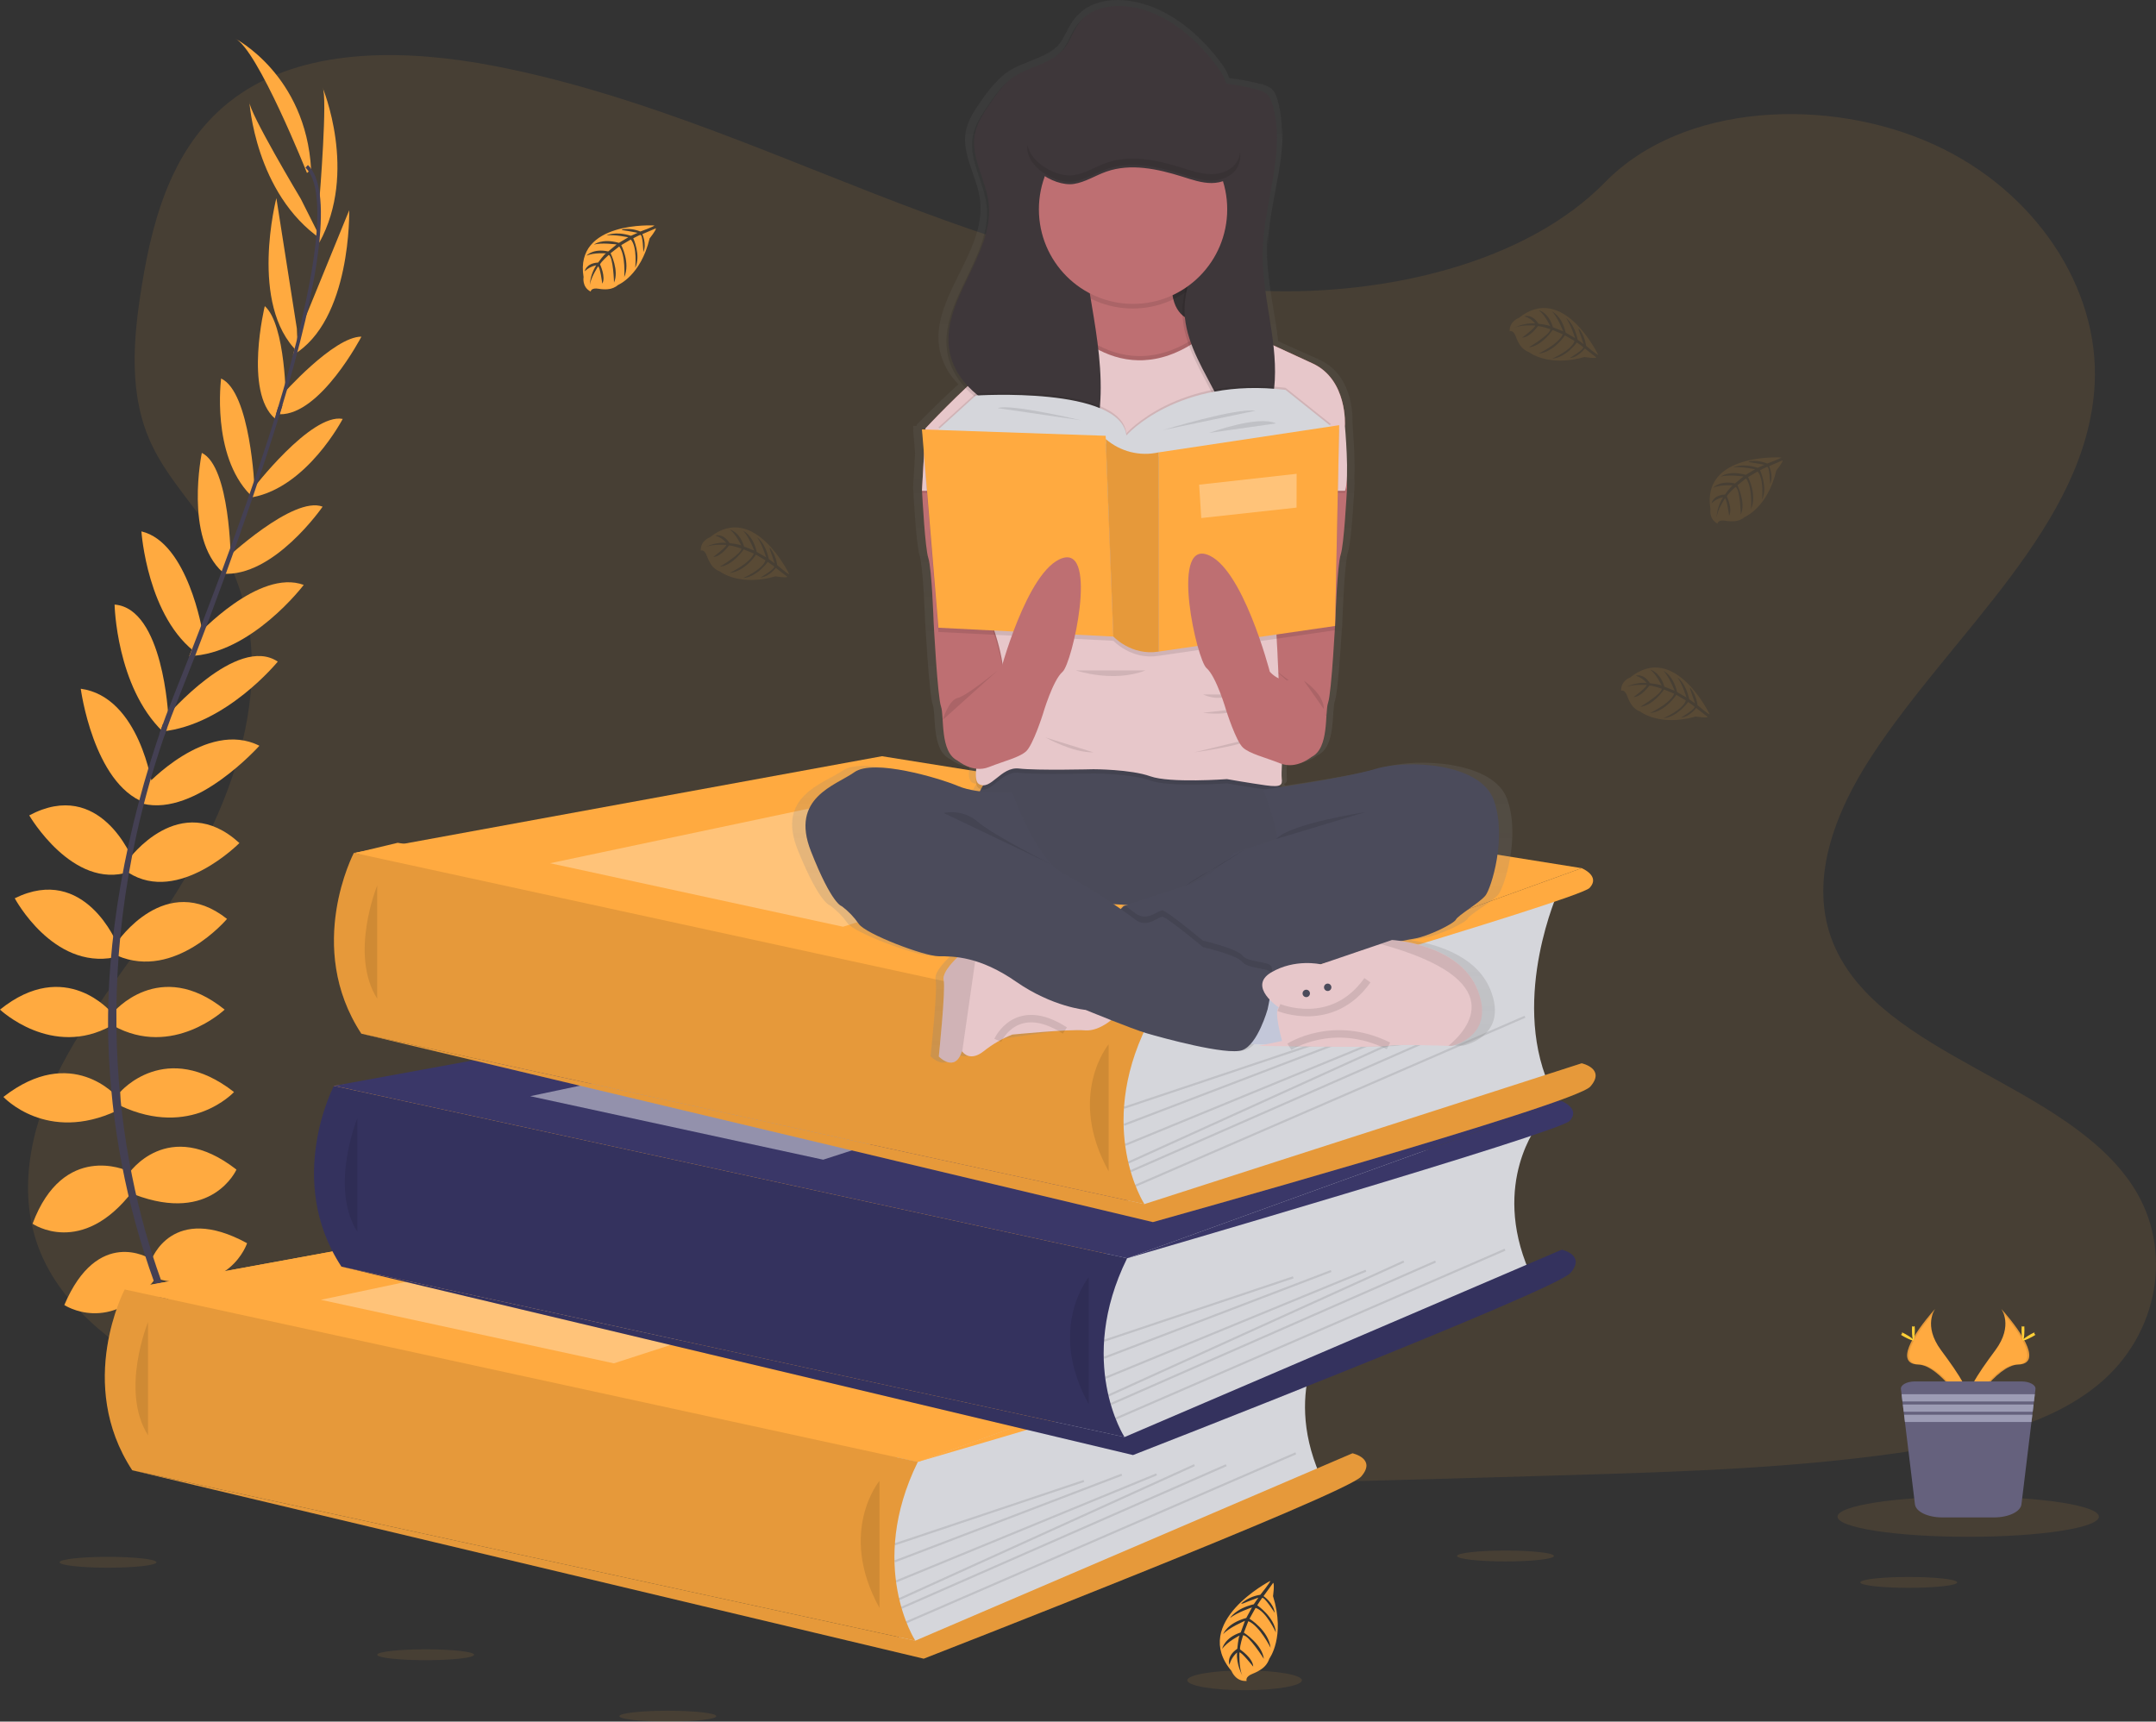 <svg width="288" height="230" viewBox="0 0 288 230" fill="none" xmlns="http://www.w3.org/2000/svg">
<rect x="0" y="0" width="288" height="230" fill="#333333" stroke="none"/>
<g clip-path="url(#clip0)">
<path opacity="0.1" d="M168.902 38.869C150.679 38.233 133.32 32.324 116.747 25.858C100.174 19.392 83.758 12.228 65.972 8.802C54.531 6.599 41.447 6.288 32.231 12.448C23.359 18.388 20.492 28.613 18.952 38.111C17.792 45.256 17.111 52.774 20.29 59.463C22.494 64.108 26.411 68.011 29.117 72.474C38.541 87.952 31.882 107.038 21.669 122.151C16.883 129.242 11.322 136.01 7.628 143.551C3.933 151.092 2.221 159.744 5.454 167.443C8.661 175.08 16.3 180.805 24.573 184.835C41.379 193.024 61.176 195.366 80.495 196.692C123.245 199.631 166.221 198.358 209.085 197.085C224.948 196.613 240.879 196.135 256.484 193.671C265.151 192.302 274.096 190.133 280.389 184.889C288.374 178.234 290.354 166.962 285.004 158.618C276.025 144.62 251.216 141.144 244.931 126.119C241.479 117.851 245.027 108.642 250.044 100.971C260.812 84.521 278.857 70.087 279.809 51.283C280.462 38.366 271.784 25.434 258.37 19.322C244.312 12.892 224.81 13.707 214.443 24.311C203.76 35.237 184.991 39.429 168.902 38.869Z" fill="#FFAA40"/>
<path d="M122.609 195.306L26.234 194.834L16.657 172.271L50.519 169.802L44.617 145.064L111.591 136.344L47.458 113.948L53.123 112.596L156.248 129.496L150.569 168.102L142.451 189.318L122.609 195.306Z" fill="#FFAA40"/>
<path d="M27.712 185.384C27.712 185.384 33.625 184.433 37.173 188.631C37.173 188.631 34.571 190.69 28.974 187.839L27.712 185.384Z" fill="#FFAA40"/>
<path d="M27.092 185.291C27.092 185.291 23.319 189.955 25.178 195.148C25.178 195.148 28.253 193.912 28.588 187.616L27.092 185.291Z" fill="#FFAA40"/>
<path d="M23.702 177.622C23.702 177.622 26.068 173.264 35.528 179.365C35.528 179.365 34.267 182.295 30.088 182.057C25.91 181.82 24.806 179.919 23.702 177.622Z" fill="#FFAA40"/>
<path d="M23.091 177.308C23.091 177.308 18.184 176.743 17.708 188.028C17.708 188.028 20.819 188.676 23.029 185.106C25.24 181.537 24.333 179.534 23.091 177.308Z" fill="#FFAA40"/>
<path d="M20.233 168.305C20.233 168.305 22.993 160.623 33.005 166.088C33.005 166.088 30.719 173.137 21.258 170.919L20.233 168.305Z" fill="#FFAA40"/>
<path d="M17.159 156.822C17.159 156.822 22.362 149.06 31.586 156.256C31.586 156.256 28.354 163.542 17.947 159.582L17.159 156.822Z" fill="#FFAA40"/>
<path d="M16.055 145.893C16.055 145.893 22.126 138.762 31.26 145.893C31.26 145.893 25.505 152.149 16.055 147.714V145.893Z" fill="#FFAA40"/>
<path d="M15.109 135.277C15.109 135.277 21.259 127.833 30.01 134.881C30.01 134.881 23.072 141.455 15.109 137.02V135.277Z" fill="#FFAA40"/>
<path d="M15.661 125.853C15.661 125.853 22.137 116.27 30.325 122.764C30.325 122.764 23.387 131.001 15.661 127.674V125.853Z" fill="#FFAA40"/>
<path d="M17.159 114.844C17.159 114.844 24.018 105.341 31.981 112.627C31.981 112.627 23.86 120.863 17.159 116.587V114.844Z" fill="#FFAA40"/>
<path d="M19.445 105.004C19.445 105.004 27.566 96.072 34.65 99.63C34.65 99.63 26.189 109.117 19.09 107.374L19.445 105.004Z" fill="#FFAA40"/>
<path d="M22.283 95.676C22.283 95.676 31.654 84.735 37.105 88.39C37.105 88.39 30.201 96.875 21.619 97.724L22.283 95.676Z" fill="#FFAA40"/>
<path d="M26.38 84.857C26.38 84.857 34.582 75.925 40.574 78.142C40.574 78.142 33.557 87.408 25.279 87.646L26.38 84.857Z" fill="#FFAA40"/>
<path d="M30.088 74.737C30.088 74.737 39.155 66.184 43.097 67.688C43.097 67.688 36.553 77.192 29.694 76.638L30.088 74.737Z" fill="#FFAA40"/>
<path d="M33.715 65.391C33.715 65.391 41.52 55.172 45.78 55.964C45.78 55.964 41.047 65.075 33.715 66.43V65.391Z" fill="#FFAA40"/>
<path d="M37.651 52.791C37.651 52.791 44.55 44.959 48.278 44.976C48.278 44.976 42.832 55.441 37.367 55.345L37.651 52.791Z" fill="#FFAA40"/>
<path d="M39.983 44.401L46.648 28.087C46.648 28.087 46.98 42.835 39.135 47.428L39.983 44.401Z" fill="#FFAA40"/>
<path d="M42.689 26.409C42.689 26.409 43.792 12.784 43.083 11.676C43.083 11.676 47.847 23.004 42.644 32.428L42.689 26.409Z" fill="#FFAA40"/>
<path d="M19.974 168.124C19.974 168.124 13.065 163.822 8.591 174.347C8.591 174.347 14.74 178.448 20.788 170.809L19.974 168.124Z" fill="#FFAA40"/>
<path d="M16.936 156.383C16.936 156.383 8.461 152.5 4.35 163.488C4.35 163.488 10.897 168.014 17.708 159.161L16.936 156.383Z" fill="#FFAA40"/>
<path d="M15.661 146.546C15.661 146.546 9.59 139.416 0.456 146.546C0.456 146.546 6.211 152.803 15.661 148.368V146.546Z" fill="#FFAA40"/>
<path d="M14.901 135.277C14.901 135.277 8.751 127.833 0 134.881C0 134.881 6.938 141.455 14.901 137.02V135.277Z" fill="#FFAA40"/>
<path d="M15.661 126.125C15.661 126.125 11.347 115.391 1.971 120.007C1.971 120.007 7.039 129.524 15.278 127.906L15.661 126.125Z" fill="#FFAA40"/>
<path d="M17.702 114.791C17.702 114.791 13.414 103.87 3.905 108.933C3.905 108.933 9.728 118.943 17.28 116.476L17.702 114.791Z" fill="#FFAA40"/>
<path d="M20.36 105.058C20.36 105.058 18.671 93.085 10.787 92.013C10.787 92.013 12.46 104.639 19.299 107.216L20.36 105.058Z" fill="#FFAA40"/>
<path d="M22.483 95.699C22.483 95.699 21.825 81.273 15.306 80.77C15.306 80.77 15.526 91.719 21.748 97.741L22.483 95.699Z" fill="#FFAA40"/>
<path d="M27.056 84.452C27.056 84.452 25.113 72.457 18.89 70.992C18.89 70.992 19.662 82.608 26.439 87.397L27.056 84.452Z" fill="#FFAA40"/>
<path d="M30.826 74.836C30.826 74.836 30.761 62.34 26.96 60.504C26.96 60.504 24.604 71.818 29.725 76.431L30.826 74.836Z" fill="#FFAA40"/>
<path d="M34.005 65.25C34.005 65.25 33.473 52.383 29.537 50.57C29.537 50.57 28.191 60.753 33.417 66.093L34.005 65.25Z" fill="#FFAA40"/>
<path d="M38.2 53.817C38.2 53.817 38.178 43.352 35.368 40.897C35.368 40.897 32.575 52.361 36.733 55.922L38.2 53.817Z" fill="#FFAA40"/>
<path d="M39.653 43.886L36.919 26.469C36.919 26.469 33.205 40.741 39.783 47.032L39.653 43.886Z" fill="#FFAA40"/>
<path d="M40.185 26.573C40.185 26.573 33.169 14.864 33.312 13.562C33.312 13.562 34.059 25.835 42.886 31.948L40.185 26.573Z" fill="#FFAA40"/>
<path d="M41.008 23.114C41.008 23.114 34.385 6.483 31.389 5.137C31.389 5.137 40.85 9.968 41.56 22.639L41.008 23.114Z" fill="#FFAA40"/>
<path d="M37.333 55.444L36.88 55.305C42.469 36.996 43.863 25.323 40.808 22.396L41.132 22.051C44.372 25.14 43.057 36.685 37.333 55.444Z" fill="#444053"/>
<path d="M21.943 98.312L21.273 98.072C21.867 96.394 22.506 94.692 23.176 93.014C29.01 78.408 33.977 64.82 37.161 54.389L37.744 54.106C34.554 64.557 29.675 78.666 23.835 93.292C23.168 94.938 22.531 96.632 21.943 98.312Z" fill="#444053"/>
<path d="M36.044 199.085C35.953 198.986 26.895 188.738 20.58 171.244C16.879 161.002 14.82 150.235 14.478 139.345C14.045 125.731 16.888 110.531 21.76 96.723L22.289 97.345C11.353 128.336 15.697 154.893 21.461 170.885C27.709 188.221 36.666 198.355 36.753 198.457L36.044 199.085Z" fill="#444053"/>
<path d="M177.594 177.328C177.594 177.328 171.211 185.155 176.279 196.986L125.315 219.19L120.424 220.219L118.171 210.319L119.678 197.826V190.998L177.594 177.328Z" fill="#D5D6DB"/>
<path d="M16.657 172.271L87.196 159.353L180.663 174.31L122.609 195.306L16.657 172.271Z" fill="#FFAA40"/>
<path d="M16.657 172.271L87.196 159.353L180.663 174.31L122.609 195.306L16.657 172.271Z" fill="#FFAA40"/>
<path d="M16.658 172.268C16.658 172.268 10.06 184.824 17.663 196.42L122.266 219.19C122.266 219.19 115.773 209.188 122.601 195.306L16.658 172.268Z" fill="#FFAA40"/>
<path opacity="0.1" d="M16.658 172.268C16.658 172.268 10.06 184.824 17.663 196.42L122.266 219.19C122.266 219.19 115.773 209.188 122.601 195.306L16.658 172.268Z" fill="black"/>
<path opacity="0.1" d="M19.775 176.621C19.775 176.621 16.004 185.808 19.775 191.753V176.621Z" fill="black"/>
<path d="M122.266 219.19L180.663 194.158C180.663 194.158 183.929 194.865 181.818 197.269C179.706 199.673 123.392 221.594 123.392 221.594L17.663 196.42L122.266 219.19Z" fill="#FFAA40"/>
<path opacity="0.1" d="M122.266 219.19L180.663 194.158C180.663 194.158 183.929 194.865 181.818 197.269C179.706 199.673 123.392 221.594 123.392 221.594L17.663 196.42L122.266 219.19Z" fill="black"/>
<path opacity="0.1" d="M117.479 197.834C117.479 197.834 111.848 204.623 117.479 214.805V197.834Z" fill="black"/>
<path opacity="0.1" d="M144.743 197.72L119.483 206.185L119.573 206.453L144.832 197.988L144.743 197.72Z" fill="black"/>
<path opacity="0.1" d="M149.802 196.877L119.475 208.462L119.575 208.726L149.902 197.142L149.802 196.877Z" fill="black"/>
<path opacity="0.1" d="M154.448 196.837L119.645 211.147L119.751 211.409L154.555 197.098L154.448 196.837Z" fill="black"/>
<path opacity="0.1" d="M159.501 195.612L120.051 213.513L120.167 213.771L159.617 195.869L159.501 195.612Z" fill="black"/>
<path opacity="0.1" d="M163.746 195.617L120.363 214.666L120.476 214.925L163.858 195.877L163.746 195.617Z" fill="black"/>
<path opacity="0.1" d="M173.031 194.033L121.017 216.6L121.129 216.86L173.142 194.293L173.031 194.033Z" fill="black"/>
<path opacity="0.3" d="M42.863 173.651L92.419 163.186L122.609 168.984L82.001 182.137L42.863 173.651Z" fill="white"/>
<path d="M180.663 174.31C180.663 174.31 183.225 175.348 181.722 176.952C180.218 178.556 122.601 195.306 122.601 195.306L180.663 174.31Z" fill="#FFAA40"/>
<path d="M205.551 150.124C205.551 150.124 199.171 157.948 204.239 169.782L153.275 191.985L148.384 193.021L146.131 183.121L147.66 170.63V163.794L205.551 150.124Z" fill="#D5D6DB"/>
<path d="M44.617 145.064L115.153 132.149L208.623 147.106L150.569 168.102L44.617 145.064Z" fill="#3A3768"/>
<path d="M44.606 145.064C44.606 145.064 38.006 157.62 45.608 169.216L150.211 191.986C150.211 191.986 143.721 181.976 150.558 168.099L44.606 145.064Z" fill="#3A3768"/>
<path opacity="0.1" d="M44.606 145.064C44.606 145.064 38.006 157.62 45.608 169.216L150.211 191.986C150.211 191.986 143.721 181.976 150.558 168.099L117.479 160.906L44.606 145.064Z" fill="black"/>
<path opacity="0.1" d="M47.731 149.417C47.731 149.417 43.964 158.601 47.731 164.549V149.417Z" fill="black"/>
<path d="M150.223 191.986L208.623 166.954C208.623 166.954 211.886 167.661 209.775 170.065C207.663 172.469 151.349 194.39 151.349 194.39L45.62 169.216L150.223 191.986Z" fill="#3A3768"/>
<path opacity="0.1" d="M150.223 191.986L208.623 166.954C208.623 166.954 211.886 167.661 209.775 170.065C207.663 172.469 151.349 194.39 151.349 194.39L45.62 169.216L150.223 191.986Z" fill="black"/>
<path opacity="0.1" d="M145.436 170.63C145.436 170.63 139.805 177.419 145.436 187.601V170.63Z" fill="black"/>
<path opacity="0.1" d="M172.702 170.518L147.442 178.984L147.531 179.252L172.791 170.787L172.702 170.518Z" fill="black"/>
<path opacity="0.1" d="M177.765 169.675L147.438 181.259L147.538 181.524L177.865 169.939L177.765 169.675Z" fill="black"/>
<path opacity="0.1" d="M182.407 169.631L147.603 183.941L147.71 184.203L182.513 169.892L182.407 169.631Z" fill="black"/>
<path opacity="0.1" d="M187.463 168.406L148.012 186.307L148.128 186.565L187.578 168.663L187.463 168.406Z" fill="black"/>
<path opacity="0.1" d="M191.703 168.408L148.321 187.456L148.434 187.715L191.816 168.667L191.703 168.408Z" fill="black"/>
<path opacity="0.1" d="M200.99 166.824L148.977 189.391L149.089 189.65L201.102 167.083L200.99 166.824Z" fill="black"/>
<path opacity="0.45" d="M70.823 146.447L120.379 135.981L150.569 141.78L109.961 154.932L70.823 146.447Z" fill="white"/>
<path d="M208.623 147.106C208.623 147.106 211.182 148.144 209.681 149.745C208.181 151.346 150.569 168.099 150.569 168.099L208.623 147.106Z" fill="#3A3768"/>
<path d="M208.198 119.002C208.198 119.002 201.814 133.051 206.883 144.883L155.919 160.864L151.039 161.902L148.787 152.002L150.293 139.509V132.672L208.198 119.002Z" fill="#D5D6DB"/>
<path d="M47.273 113.945L117.811 101.027L211.281 115.984L153.224 136.98L47.273 113.945Z" fill="#FFAA40"/>
<path d="M47.273 113.942C47.273 113.942 40.664 126.498 48.267 138.095L152.869 160.864C152.869 160.864 146.377 150.854 153.213 136.98L47.273 113.942Z" fill="#FFAA40"/>
<path opacity="0.1" d="M47.273 113.942C47.273 113.942 40.664 126.498 48.267 138.095L152.869 160.864C152.869 160.864 146.377 150.854 153.213 136.98L47.273 113.942Z" fill="black"/>
<path opacity="0.1" d="M50.39 118.295C50.39 118.295 46.619 127.482 50.39 133.428V118.295Z" fill="black"/>
<path d="M152.881 160.863L211.278 142.054C211.278 142.054 214.544 142.761 212.433 145.165C210.321 147.57 154.007 163.268 154.007 163.268L48.278 138.094L152.881 160.863Z" fill="#FFAA40"/>
<path opacity="0.1" d="M152.881 160.863L211.278 142.054C211.278 142.054 214.544 142.761 212.433 145.165C210.321 147.57 154.007 163.268 154.007 163.268L48.278 138.094L152.881 160.863Z" fill="black"/>
<path opacity="0.1" d="M148.094 139.509C148.094 139.509 142.463 146.297 148.094 156.48V139.509Z" fill="black"/>
<path opacity="0.1" d="M175.36 139.396L150.101 147.862L150.19 148.13L175.449 139.665L175.36 139.396Z" fill="black"/>
<path opacity="0.1" d="M180.421 138.554L150.095 150.139L150.195 150.403L180.521 138.819L180.421 138.554Z" fill="black"/>
<path opacity="0.1" d="M185.061 138.511L150.257 152.821L150.364 153.083L185.168 138.773L185.061 138.511Z" fill="black"/>
<path opacity="0.1" d="M190.121 137.283L150.671 155.185L150.787 155.443L190.237 137.541L190.121 137.283Z" fill="black"/>
<path opacity="0.1" d="M194.363 137.288L150.981 156.337L151.093 156.596L194.476 137.548L194.363 137.288Z" fill="black"/>
<path opacity="0.1" d="M203.649 135.706L151.636 158.273L151.748 158.533L203.761 135.966L203.649 135.706Z" fill="black"/>
<path opacity="0.3" d="M73.478 115.325L123.034 104.86L153.224 110.658L112.616 123.811L73.478 115.325Z" fill="white"/>
<path d="M211.278 115.984C211.278 115.984 213.841 117.022 212.337 118.626C210.833 120.23 153.224 136.98 153.224 136.98L211.278 115.984Z" fill="#FFAA40"/>
<path d="M87.405 30.123C87.405 30.123 76.705 29.476 77.955 37.016C77.955 37.016 77.704 38.349 78.907 38.954C78.907 38.954 78.927 38.388 80.005 38.583C80.39 38.65 80.781 38.669 81.171 38.64C81.696 38.604 82.195 38.397 82.593 38.051C82.593 38.051 85.603 36.801 86.774 31.857C86.774 31.857 87.641 30.779 87.619 30.502L85.805 31.277C85.805 31.277 86.422 32.587 85.938 33.676C85.938 33.676 85.879 31.325 85.529 31.379C85.459 31.379 84.592 31.834 84.592 31.834C84.592 31.834 85.653 34.117 84.851 35.775C84.851 35.775 85.155 32.963 84.259 31.999L82.987 32.745C82.987 32.745 84.228 35.101 83.387 37.025C83.387 37.025 83.603 34.075 82.719 32.926L81.565 33.831C81.565 33.831 82.733 36.154 82.021 37.749C82.021 37.749 81.928 34.315 81.317 34.055C81.317 34.055 80.306 34.949 80.154 35.316C80.154 35.316 80.954 37.014 80.456 37.893C80.456 37.893 80.154 35.605 79.892 35.594C79.892 35.594 78.887 37.11 78.783 38.139C78.832 37.179 79.13 36.249 79.647 35.441C79.068 35.551 78.534 35.829 78.11 36.241C78.11 36.241 78.265 35.169 79.898 35.076C79.898 35.076 80.729 33.925 80.951 33.857C80.951 33.857 79.326 33.718 78.344 34.157C78.344 34.157 79.211 33.147 81.247 33.591L82.373 32.658C82.373 32.658 80.239 32.375 79.332 32.689C79.332 32.689 80.377 31.795 82.68 32.446L83.922 31.702C83.922 31.702 82.1 31.308 81.016 31.45C81.016 31.45 82.159 30.83 84.285 31.501L85.169 31.102C85.169 31.102 83.837 30.839 83.446 30.797C83.054 30.754 83.035 30.647 83.035 30.647C83.88 30.507 84.747 30.605 85.541 30.929C85.541 30.929 87.441 30.242 87.405 30.123Z" fill="#FFAA40"/>
<path opacity="0.1" d="M237.931 61.117C237.931 61.117 227.232 60.47 228.482 68.01C228.482 68.01 228.231 69.343 229.433 69.948C229.433 69.948 229.453 69.382 230.532 69.577C230.917 69.642 231.308 69.661 231.697 69.634C232.217 69.596 232.711 69.389 233.105 69.046C233.105 69.046 236.118 67.796 237.286 62.851C237.286 62.851 238.154 61.774 238.131 61.496L236.323 62.272C236.323 62.272 236.94 63.581 236.456 64.67C236.456 64.67 236.397 62.319 236.05 62.373C235.98 62.373 235.11 62.829 235.11 62.829C235.11 62.829 236.171 65.111 235.372 66.769C235.372 66.769 235.676 63.957 234.778 62.993L233.505 63.739C233.505 63.739 234.747 66.096 233.905 68.019C233.905 68.019 234.122 65.069 233.237 63.92L232.086 64.826C232.086 64.826 233.252 67.148 232.539 68.743C232.539 68.743 232.446 65.309 231.835 65.049C231.835 65.049 230.827 65.943 230.672 66.311C230.672 66.311 231.472 68.008 230.976 68.887C230.976 68.887 230.672 66.599 230.413 66.588C230.413 66.588 229.408 68.104 229.304 69.133C229.353 68.173 229.652 67.243 230.171 66.435C229.591 66.545 229.056 66.824 228.631 67.235C228.631 67.235 228.789 66.163 230.419 66.07C230.419 66.07 231.25 64.919 231.472 64.848C231.472 64.848 229.85 64.712 228.865 65.151C228.865 65.151 229.732 64.141 231.768 64.585L232.894 63.652C232.894 63.652 230.757 63.369 229.853 63.683C229.853 63.683 230.895 62.789 233.201 63.44L234.44 62.696C234.44 62.696 232.618 62.303 231.534 62.444C231.534 62.444 232.677 61.825 234.803 62.495L235.69 62.096C235.69 62.096 234.355 61.833 233.964 61.791C233.572 61.748 233.553 61.641 233.553 61.641C234.398 61.499 235.266 61.597 236.059 61.924C236.059 61.924 237.965 61.236 237.931 61.117Z" fill="#FFAA40"/>
<path opacity="0.1" d="M105.425 76.708C105.425 76.708 100.762 66.998 94.827 71.784C94.827 71.784 93.546 72.214 93.608 73.563C93.608 73.563 94.1 73.305 94.452 74.346C94.584 74.714 94.758 75.066 94.97 75.393C95.258 75.837 95.683 76.174 96.178 76.355C96.178 76.355 98.732 78.385 103.601 76.999C103.601 76.999 104.96 77.234 105.183 77.07L103.629 75.862C103.629 75.862 102.784 77.042 101.607 77.147C101.607 77.147 103.623 75.95 103.406 75.673C103.361 75.616 102.562 75.07 102.562 75.07C102.562 75.07 101.095 77.115 99.264 77.22C99.264 77.22 101.855 76.117 102.255 74.858L100.988 74.106C100.988 74.106 99.543 76.346 97.462 76.544C97.462 76.544 100.132 75.297 100.698 73.962L99.352 73.396C99.352 73.396 97.902 75.551 96.167 75.707C96.167 75.707 99.107 73.95 99.034 73.286C99.034 73.286 97.764 72.839 97.369 72.881C97.369 72.881 96.294 74.406 95.28 74.406C95.28 74.406 97.119 73.023 97.006 72.799C97.006 72.799 95.198 72.658 94.247 73.082C95.104 72.654 96.059 72.459 97.015 72.516C96.635 72.062 96.132 71.729 95.567 71.558C95.567 71.558 96.575 71.173 97.451 72.556C97.451 72.556 98.859 72.723 99.025 72.884C99.025 72.884 98.352 71.396 97.493 70.749C97.493 70.749 98.794 71.012 99.388 73.011L100.754 73.554C100.754 73.554 99.968 71.54 99.245 70.904C99.245 70.904 100.529 71.382 101.089 73.733L102.339 74.457C102.339 74.457 101.796 72.666 101.142 71.787C101.142 71.787 102.238 72.488 102.691 74.677L103.471 75.26C103.471 75.26 103.049 73.962 102.908 73.6C102.767 73.238 102.837 73.164 102.837 73.164C103.373 73.836 103.712 74.644 103.817 75.498C103.817 75.498 105.324 76.793 105.425 76.708Z" fill="#FFAA40"/>
<path opacity="0.1" d="M213.486 47.4C213.486 47.4 208.826 37.689 202.887 42.475C202.887 42.475 201.609 42.905 201.668 44.254C201.668 44.254 202.164 44 202.513 45.038C202.644 45.407 202.819 45.76 203.034 46.087C203.321 46.53 203.744 46.867 204.239 47.046C204.239 47.046 206.796 49.077 211.661 47.694C211.661 47.694 213.021 47.926 213.246 47.762L211.701 46.551C211.701 46.551 210.856 47.733 209.682 47.838C209.682 47.838 211.695 46.639 211.478 46.361C211.433 46.305 210.633 45.759 210.633 45.759C210.633 45.759 209.169 47.804 207.336 47.909C207.336 47.909 209.929 46.806 210.329 45.55L209.043 44.803C209.043 44.803 207.601 47.04 205.517 47.241C205.517 47.241 208.187 45.991 208.755 44.656L207.407 44.09C207.407 44.09 205.957 46.248 204.225 46.401C204.225 46.401 207.162 44.645 207.088 43.983C207.088 43.983 205.821 43.533 205.427 43.578C205.427 43.578 204.352 45.1 203.335 45.1C203.335 45.1 205.177 43.717 205.064 43.493C205.064 43.493 203.256 43.352 202.302 43.776C203.159 43.348 204.114 43.153 205.07 43.211C204.692 42.756 204.19 42.423 203.625 42.252C203.625 42.252 204.633 41.867 205.509 43.25C205.509 43.25 206.917 43.42 207.083 43.581C207.083 43.581 206.41 42.09 205.548 41.443C205.548 41.443 206.849 41.709 207.443 43.72L208.812 44.263C208.812 44.263 208.026 42.246 207.302 41.61C207.302 41.61 208.586 42.088 209.144 44.438L210.397 45.162C210.397 45.162 209.851 43.375 209.197 42.492C209.197 42.492 210.296 43.194 210.746 45.383L211.526 45.965C211.526 45.965 211.106 44.667 210.963 44.305C210.819 43.943 210.892 43.872 210.892 43.872C211.427 44.545 211.765 45.352 211.869 46.206C211.869 46.206 213.398 47.49 213.486 47.4Z" fill="#FFAA40"/>
<path opacity="0.1" d="M228.378 95.43C228.378 95.43 223.718 85.717 217.771 90.503C217.771 90.503 216.493 90.933 216.552 92.282C216.552 92.282 217.047 92.027 217.397 93.065C217.527 93.435 217.701 93.787 217.915 94.115C218.202 94.558 218.625 94.894 219.12 95.073C219.12 95.073 221.676 97.107 226.545 95.721C226.545 95.721 227.902 95.956 228.127 95.789L226.573 94.581C226.573 94.581 225.728 95.764 224.551 95.868C224.551 95.868 226.564 94.669 226.348 94.392C226.303 94.335 225.503 93.789 225.503 93.789C225.503 93.789 224.039 95.834 222.206 95.942C222.206 95.942 224.799 94.836 225.199 93.58L223.929 92.828C223.929 92.828 222.487 95.068 220.404 95.266C220.404 95.266 223.073 94.016 223.642 92.681L222.293 92.115C222.293 92.115 220.843 94.27 219.111 94.426C219.111 94.426 222.051 92.669 221.978 92.005C221.978 92.005 220.708 91.555 220.314 91.6C220.314 91.6 219.238 93.122 218.221 93.122C218.221 93.122 220.063 91.739 219.95 91.515C219.95 91.515 218.143 91.374 217.188 91.798C218.047 91.37 219.002 91.175 219.959 91.233C219.58 90.777 219.077 90.444 218.512 90.274C218.512 90.274 219.52 89.886 220.395 91.272C220.395 91.272 221.803 91.439 221.969 91.6C221.969 91.6 221.296 90.112 220.437 89.462C220.437 89.462 221.738 89.728 222.332 91.739L223.698 92.282C223.698 92.282 222.912 90.265 222.189 89.632C222.189 89.632 223.473 90.107 224.03 92.46L225.283 93.181C225.283 93.181 224.737 91.394 224.084 90.511C224.084 90.511 225.182 91.213 225.635 93.405L226.415 93.97C226.415 93.97 225.993 92.672 225.852 92.31C225.711 91.948 225.782 91.877 225.782 91.877C226.317 92.549 226.655 93.357 226.759 94.211C226.759 94.211 228.29 95.515 228.378 95.43Z" fill="#FFAA40"/>
<path opacity="0.1" d="M56.863 221.798C60.438 221.798 63.336 221.472 63.336 221.071C63.336 220.669 60.438 220.344 56.863 220.344C53.288 220.344 50.39 220.669 50.39 221.071C50.39 221.472 53.288 221.798 56.863 221.798Z" fill="#FFAA40"/>
<path opacity="0.1" d="M14.428 209.443C18.003 209.443 20.901 209.117 20.901 208.716C20.901 208.314 18.003 207.989 14.428 207.989C10.852 207.989 7.954 208.314 7.954 208.716C7.954 209.117 10.852 209.443 14.428 209.443Z" fill="#FFAA40"/>
<path opacity="0.1" d="M89.21 230.003C92.785 230.003 95.683 229.677 95.683 229.276C95.683 228.874 92.785 228.549 89.21 228.549C85.635 228.549 82.736 228.874 82.736 229.276C82.736 229.677 85.635 230.003 89.21 230.003Z" fill="#FFAA40"/>
<path opacity="0.1" d="M254.969 212.13C258.544 212.13 261.442 211.804 261.442 211.403C261.442 211.001 258.544 210.676 254.969 210.676C251.394 210.676 248.496 211.001 248.496 211.403C248.496 211.804 251.394 212.13 254.969 212.13Z" fill="#FFAA40"/>
<path opacity="0.1" d="M201.102 208.603C204.677 208.603 207.575 208.277 207.575 207.876C207.575 207.474 204.677 207.149 201.102 207.149C197.527 207.149 194.629 207.474 194.629 207.876C194.629 208.277 197.527 208.603 201.102 208.603Z" fill="#FFAA40"/>
<path opacity="0.1" d="M166.255 225.805C170.484 225.805 173.911 225.214 173.911 224.484C173.911 223.755 170.484 223.164 166.255 223.164C162.027 223.164 158.6 223.755 158.6 224.484C158.6 225.214 162.027 225.805 166.255 225.805Z" fill="#FFAA40"/>
<path d="M169.671 211.208C169.671 211.208 159.011 216.74 164.518 223.257C164.518 223.257 165.036 224.671 166.534 224.572C166.534 224.572 166.236 224.023 167.379 223.585C167.786 223.427 168.172 223.221 168.53 222.971C169.015 222.635 169.376 222.149 169.561 221.588C169.561 221.588 171.74 218.658 170.051 213.236C170.051 213.236 170.271 211.703 170.079 211.454L168.784 213.238C168.784 213.238 170.121 214.141 170.276 215.467C170.276 215.467 168.868 213.241 168.587 213.487C168.525 213.538 167.945 214.463 167.945 214.463C167.945 214.463 170.265 216.044 170.437 218.098C170.437 218.098 169.13 215.221 167.72 214.811L166.911 216.259C166.911 216.259 169.446 217.809 169.727 220.14C169.727 220.14 168.255 217.184 166.751 216.587L166.157 218.117C166.157 218.117 168.601 219.679 168.826 221.619C168.826 221.619 166.782 218.375 166.047 218.477C166.047 218.477 165.585 219.914 165.647 220.358C165.647 220.358 167.373 221.517 167.404 222.657C167.404 222.657 165.811 220.635 165.566 220.768C165.566 220.768 165.464 222.801 165.954 223.859C165.954 223.859 165.109 222.349 165.247 220.768C164.754 221.206 164.398 221.781 164.225 222.42C164.225 222.42 163.766 221.302 165.278 220.273C165.278 220.273 165.422 218.692 165.597 218.496C165.597 218.496 163.961 219.3 163.265 220.284C163.265 220.284 163.521 218.816 165.74 218.086L166.303 216.536C166.303 216.536 164.085 217.481 163.4 218.313C163.4 218.313 163.893 216.856 166.478 216.157L167.244 214.743C167.244 214.743 165.273 215.411 164.31 216.157C164.31 216.157 165.056 214.904 167.48 214.327L168.102 213.436C168.102 213.436 166.672 213.948 166.272 214.132C165.872 214.316 165.794 214.225 165.794 214.225C166.524 213.604 167.412 213.199 168.359 213.055C168.359 213.055 169.769 211.304 169.671 211.208Z" fill="#FFAA40"/>
<path d="M201.31 106.715C199.469 101.689 189.333 101.217 184.934 102.498C181.809 103.412 175.22 104.441 171.701 104.959L171.473 104.741C171.929 104.605 171.94 104.271 171.884 103.776C171.851 103.124 171.86 102.47 171.912 101.819C174.069 102.492 175.989 100.9 175.989 100.9C178.523 99.769 177.842 94.926 178.326 93.602C178.689 92.612 179.081 86.78 179.255 83.873H179.292L179.311 82.897C179.337 82.475 179.348 82.229 179.348 82.229C179.348 82.229 179.596 75.118 180.08 73.679C180.531 72.355 180.897 65.685 180.953 64.628C180.953 64.537 180.953 64.489 180.953 64.489L180.916 63.872C180.942 63.423 180.953 62.922 180.95 62.396C180.95 59.978 180.7 56.931 180.669 56.439C180.669 56.368 180.669 56.284 180.669 56.182C180.688 55.149 180.559 49.979 176.18 48.024C174.567 47.3 172.627 46.438 170.749 45.598C170.265 41.397 169.158 37.22 169.254 32.988C169.254 32.352 169.31 31.715 169.372 31.082C169.372 31.266 169.352 31.452 169.35 31.648C169.35 32.058 169.35 32.471 169.35 32.881C169.516 27.589 171.506 22.268 171.321 17.089C171.304 17.596 171.267 18.105 171.219 18.614C171.316 16.862 171.134 15.106 170.679 13.412C170.51 12.816 170.282 12.199 169.794 11.8C169.334 11.479 168.806 11.269 168.251 11.186C166.919 10.844 165.565 10.591 164.2 10.428C163.992 9.79 163.684 9.19 163.287 8.649C160.432 4.712 156.203 1.012 151.202 0.164C148.694 -0.26 145.808 0.093 144.101 1.895C143.923 2.053 143.756 2.223 143.6 2.404C142.682 3.504 142.288 4.95 141.348 6.047C141.286 6.121 141.215 6.189 141.148 6.259C139.306 7.914 136.437 8.259 134.39 9.744C134.029 10.011 133.691 10.307 133.379 10.629C132.554 11.45 131.815 12.354 131.172 13.325C130.251 14.626 129.305 15.981 129.012 17.534C128.424 20.645 130.532 23.595 130.924 26.726C131.797 33.732 124.079 39.949 125.54 46.862C125.93 48.56 126.791 50.113 128.024 51.339C125.014 54.077 122.451 56.733 122.451 56.733V56.892H121.976L122.023 57.457H121.976L122.237 60.526L121.976 64.995C121.976 64.995 121.976 65.043 121.976 65.134V65.156V65.278C121.976 65.278 121.976 65.326 121.976 65.417H121.992C122.08 67.054 122.426 72.943 122.837 74.185C123.321 75.625 123.566 82.736 123.566 82.736C123.566 82.736 124.101 92.785 124.591 94.114C125.081 95.444 124.386 100.272 126.928 101.412C127.672 101.985 128.553 102.352 129.482 102.475C129.353 103.533 129.434 104.3 129.854 104.54C130.033 104.646 130.237 104.705 130.445 104.71C130.273 104.967 130.119 105.236 129.986 105.516C128.977 105.41 127.985 105.175 127.035 104.817C124.304 103.686 115.24 101.14 112.608 102.931C109.975 104.721 103.64 106.345 106.565 113.552C109.491 120.759 110.854 120.94 110.854 120.94C111.754 121.596 112.544 122.394 113.193 123.301C114.072 124.628 122.257 127.663 124.304 127.663C125.174 127.649 126.044 127.693 126.909 127.793C126.909 127.793 124.687 129.75 124.983 130.887C125.278 132.024 124.307 141.126 124.307 141.126C124.307 141.126 126.56 143.406 127.522 140.416L127.556 140.462C127.736 140.708 128.711 141.819 130.544 140.416C131.294 139.845 132.091 139.338 132.926 138.9L141.801 137.639C142.726 137.581 143.654 137.574 144.58 137.619C145.988 137.735 147.37 136.898 148.24 136.25C150.079 136.952 152.146 137.718 153.128 137.998C155.122 138.564 164.284 141.033 166.427 140.261C166.872 140.083 167.268 139.8 167.581 139.435L169.626 139.5L168.668 139.692C168.668 139.692 170.532 139.724 173.066 139.757L172.959 139.82L176.138 139.791C180.79 139.834 186.016 139.848 186.703 139.692C187.778 139.452 193.367 139.622 195.015 139.692H195.474C195.474 139.692 201.615 138.462 199.08 132.203C197.132 127.394 191.143 125.997 188.485 125.612C189.234 125.462 189.879 125.346 190.307 125.278C192.162 124.996 195.766 123.299 196.059 122.719C196.352 122.139 199.373 120.456 200.153 119.497C200.933 118.538 203.16 111.741 201.31 106.715ZM150.445 120.781L150.144 120.88L149.941 120.948L149.552 121.333C149.243 121.123 148.91 120.903 148.564 120.677C149.175 120.713 149.803 120.75 150.445 120.781Z" fill="url(#paint0_linear)"/>
<path d="M168.398 90.958C168.398 90.958 172.706 102.272 175.156 101.141C177.605 100.009 176.941 95.201 177.408 93.883C177.876 92.565 178.394 82.569 178.394 82.569C178.394 82.569 178.63 75.498 179.098 74.067C179.531 72.751 179.883 66.119 179.942 65.075C179.942 64.984 179.942 64.936 179.942 64.936L179.478 56.734L176.848 56.075L170.749 58.337L169.904 63.183L169.575 65.075L169.434 65.881L168.398 90.958Z" fill="#BE6F72"/>
<path opacity="0.1" d="M169.817 89.063C169.817 89.063 173.928 92.443 175.167 92.74C176.406 93.037 177.166 95.673 177.166 95.673" fill="black"/>
<path d="M134.708 91.453C134.708 91.453 130.4 102.767 127.95 101.635C125.501 100.504 126.165 95.696 125.698 94.377C125.231 93.059 124.712 83.064 124.712 83.064C124.712 83.064 124.476 75.993 124.009 74.561C123.575 73.246 123.223 66.613 123.164 65.57C123.164 65.479 123.164 65.431 123.164 65.431L123.631 57.228L126.261 56.569L132.36 58.832L133.205 63.677L133.534 65.57L133.675 66.376L134.708 91.453Z" fill="#BE6F72"/>
<path d="M162.761 30.907H153.145V45.963H162.761V30.907Z" fill="#3E373A"/>
<path opacity="0.1" d="M162.761 30.907H153.145V45.963H162.761V30.907Z" fill="black"/>
<path d="M133.019 102.722C133.019 102.722 129.733 106.351 130.952 107.01C132.171 107.669 140.058 120.021 140.058 120.021C140.058 120.021 165.962 123.225 170.848 118.417C175.733 113.609 175.634 105.019 175.634 105.019C175.634 105.019 171.709 105.867 171.281 105.406C170.853 104.945 168.502 102.722 168.502 102.722C168.502 102.722 135.271 100.697 133.019 102.722Z" fill="#4B4B5B"/>
<path opacity="0.02" d="M133.019 102.722C133.019 102.722 129.733 106.351 130.952 107.01C132.171 107.669 140.058 120.021 140.058 120.021C140.058 120.021 165.962 123.225 170.848 118.417C175.733 113.609 175.634 105.019 175.634 105.019C175.634 105.019 171.709 105.867 171.281 105.406C170.853 104.945 168.502 102.722 168.502 102.722C168.502 102.722 135.271 100.697 133.019 102.722Z" fill="black"/>
<path d="M179.652 56.852L171.205 63.64L168.651 63.827L167.714 63.895L151.966 65.055L135.635 63.855L133.205 63.677L130.107 63.451L123.631 57.228C123.631 57.228 128.215 52.295 132.23 48.966C133.813 47.651 135.308 46.588 136.398 46.169L136.584 46.104C137.269 45.835 137.881 45.407 138.369 44.854C141.539 41.57 144.47 33.466 144.47 33.466C144.47 33.466 158.456 26.208 156.766 35.729C155.077 45.25 163.054 42.896 163.054 42.896L165.684 44.101L166.723 44.579L169.372 45.798L175.35 48.553C180.041 50.723 179.652 56.852 179.652 56.852Z" fill="#BE6F72"/>
<path opacity="0.1" d="M151.31 41.219C158.256 41.219 163.887 35.562 163.887 28.584C163.887 21.607 158.256 15.95 151.31 15.95C144.363 15.95 138.732 21.607 138.732 28.584C138.732 35.562 144.363 41.219 151.31 41.219Z" fill="black"/>
<path opacity="0.1" d="M179.672 65.852H123.164C123.164 65.762 123.164 65.714 123.164 65.714L123.631 57.511C123.631 57.511 128.215 52.578 132.23 49.249L167.708 47.835L169.358 46.087L175.336 48.842C180.029 51.008 179.652 57.138 179.652 57.138C179.652 57.138 180.294 64.24 179.672 65.852Z" fill="black"/>
<path d="M179.672 65.57H123.164C123.164 65.479 123.164 65.431 123.164 65.431L123.631 57.228C123.631 57.228 128.215 52.295 132.23 48.966L167.708 47.552L169.358 45.804L175.336 48.559C180.029 50.726 179.652 56.855 179.652 56.855C179.652 56.855 180.294 63.957 179.672 65.57Z" fill="#E7C7CA"/>
<path opacity="0.1" d="M142.252 42.569C142.252 42.569 151.166 53.978 163.04 42.334C174.914 30.689 164.355 68.308 164.355 68.308L138.732 71.362L142.252 42.569Z" fill="black"/>
<path d="M142.252 43.134C142.252 43.134 151.166 54.544 163.04 42.9C174.914 31.255 164.355 68.874 164.355 68.874L138.732 71.928L142.252 43.134Z" fill="#E7C7CA"/>
<path opacity="0.1" d="M166.708 45.137L167.652 59.587L168.663 64.396L169.434 68.073C169.434 68.073 171.405 96.357 170.842 97.772C170.279 99.186 171.123 100.317 171.242 101.07C171.36 101.822 171.123 103.711 171.216 104.56C171.309 105.409 171.216 105.785 169.06 105.482C166.903 105.179 163.896 104.653 163.896 104.653C163.896 104.653 156.293 105.219 153.666 104.277C151.039 103.335 146.064 103.332 146.064 103.332C146.064 103.332 138.554 103.522 136.116 103.239C133.678 102.956 132.36 106.257 130.766 105.312C129.173 104.368 132.641 95.226 133.768 92.584C134.894 89.942 132.267 83.25 132.267 83.25L135.646 64.421L136.398 60.153V46.735L136.583 46.67C137.269 46.401 137.881 45.973 138.369 45.419L139.213 58.923L165.681 59.867V44.67" fill="black"/>
<path d="M166.708 44.571L167.652 59.022L168.663 63.83L169.434 67.507C169.434 67.507 171.405 95.792 170.842 97.206C170.279 98.62 171.123 99.752 171.242 100.504C171.36 101.257 171.123 103.146 171.216 103.995C171.309 104.843 171.216 105.219 169.06 104.917C166.903 104.614 163.896 104.088 163.896 104.088C163.896 104.088 156.293 104.654 153.666 103.712C151.039 102.77 146.064 102.767 146.064 102.767C146.064 102.767 138.554 102.956 136.116 102.674C133.678 102.391 132.36 105.692 130.766 104.747C129.173 103.802 132.641 94.661 133.768 92.019C134.894 89.377 132.267 82.685 132.267 82.685L135.646 63.856L136.398 59.587V46.169L136.583 46.104C137.269 45.836 137.881 45.407 138.369 44.854L139.213 58.357L165.681 59.302V44.105" fill="#E7C7CA"/>
<path opacity="0.1" d="M169.752 14.414C169.592 13.823 169.369 13.209 168.908 12.813C168.467 12.495 167.957 12.286 167.421 12.202C166.137 11.863 164.831 11.611 163.513 11.45C163.324 10.822 163.039 10.227 162.668 9.687C159.909 5.773 155.826 2.082 151.022 1.247C148.508 0.809 145.594 1.202 143.983 3.193C143.099 4.288 142.719 5.739 141.826 6.814C140.106 8.901 137 9.159 134.832 10.774C133.675 11.622 132.836 12.852 132.016 14.046C131.129 15.339 130.217 16.685 129.936 18.23C129.372 21.315 131.403 24.257 131.777 27.371C132.622 34.338 125.188 40.518 126.593 47.391C127.413 51.399 131.098 54.222 134.911 55.653C136.254 56.159 137.788 56.663 138.416 57.958C138.698 58.524 138.746 59.177 139.011 59.749C139.9 61.655 142.826 61.728 144.397 60.34C145.968 58.951 146.464 56.705 146.649 54.609C147.404 45.456 143.755 36.414 144.18 27.238C144.307 24.463 145.084 21.315 147.559 20.059C150.89 18.362 154.897 21.191 158.563 20.651C160.297 24.891 160.666 29.571 159.616 34.032C159.033 36.473 158.025 38.84 157.952 41.358C157.842 45.19 159.9 48.692 161.68 52.081C162.061 52.714 162.317 53.416 162.431 54.148C162.459 54.891 162.322 55.63 162.029 56.312C161.024 59.03 159.289 61.553 159.092 64.447C159.034 64.784 159.11 65.132 159.303 65.414C159.502 65.603 159.758 65.718 160.03 65.742C163.071 66.265 165.7 63.559 167.184 60.84C168.839 57.838 169.803 54.502 170.006 51.077C170.313 45.318 168.257 39.652 168.384 33.888C168.53 27.334 171.478 20.735 169.752 14.414Z" fill="black"/>
<path d="M170.034 14.131C169.873 13.54 169.651 12.926 169.189 12.53C168.748 12.212 168.239 12.003 167.702 11.919C166.418 11.58 165.112 11.329 163.794 11.167C163.606 10.539 163.321 9.944 162.949 9.405C160.19 5.49 156.107 1.799 151.304 0.965C148.789 0.526 145.875 0.919 144.265 2.911C143.38 4.005 143 5.456 142.108 6.531C140.387 8.618 137.282 8.876 135.114 10.491C133.956 11.339 133.117 12.57 132.298 13.763C131.411 15.056 130.499 16.402 130.217 17.947C129.654 21.033 131.684 23.974 132.058 27.088C132.903 34.055 125.47 40.235 126.875 47.108C127.694 51.116 131.38 53.939 135.192 55.37C136.535 55.877 138.07 56.38 138.698 57.675C138.979 58.241 139.027 58.895 139.292 59.466C140.182 61.372 143.107 61.446 144.678 60.057C146.25 58.668 146.745 56.422 146.931 54.327C147.686 45.174 144.036 36.131 144.462 26.955C144.588 24.181 145.365 21.033 147.84 19.777C151.171 18.08 155.178 20.908 158.844 20.368C160.579 24.608 160.947 29.288 159.897 33.749C159.314 36.19 158.306 38.558 158.233 41.075C158.123 44.908 160.182 48.409 161.961 51.798C162.343 52.431 162.598 53.134 162.713 53.865C162.741 54.608 162.603 55.347 162.31 56.029C161.305 58.748 159.571 61.27 159.373 64.164C159.316 64.502 159.392 64.849 159.585 65.131C159.783 65.32 160.039 65.436 160.311 65.459C163.352 65.983 165.982 63.276 167.466 60.558C169.12 57.556 170.084 54.219 170.287 50.794C170.594 45.035 168.539 39.37 168.665 33.605C168.812 27.052 171.76 20.453 170.034 14.131Z" fill="#3E373A"/>
<path d="M163.814 139.367L174.984 139.727L173.382 131.405L164.825 132.223L163.814 139.367Z" fill="#C3C7D9"/>
<path d="M198.425 119.644C197.673 120.586 194.764 122.283 194.483 122.849C194.201 123.415 190.729 125.112 188.944 125.395C187.159 125.677 181.53 126.905 180.497 127.564C179.757 128.039 173.813 129.544 169.907 130.378C168.849 130.63 167.779 130.823 166.7 130.958C165.011 131.052 146.523 124.736 146.523 124.736L150.088 121.059L150.285 120.991C151.293 120.648 155.95 119.067 158.535 118.315C161.446 117.466 164.825 113.979 164.825 113.979C164.825 113.979 169.797 112.282 170.456 112.092C171.115 111.903 168.767 105.493 168.767 105.493C168.767 105.493 179.559 103.989 183.783 102.713C188.006 101.437 197.768 101.91 199.551 106.908C201.333 111.906 199.188 118.702 198.425 119.644Z" fill="#4B4B5B"/>
<path d="M149.243 135.577C149.243 135.577 147.086 137.84 144.926 137.653C142.767 137.466 135.215 138.219 135.215 138.219C133.847 138.767 132.565 139.513 131.411 140.433C129.646 141.831 128.708 140.716 128.534 140.479L128.503 140.433C127.562 143.406 125.405 141.141 125.405 141.141C125.405 141.141 126.343 132.089 126.056 130.958C125.768 129.827 127.911 127.884 127.911 127.884L130.445 127.236L136.865 125.584L146.064 128.789L149.243 135.577Z" fill="#E7C7CA"/>
<path opacity="0.1" d="M130.434 127.236L128.533 140.479L128.503 140.433C127.562 143.406 125.405 141.141 125.405 141.141C125.405 141.141 126.343 132.09 126.056 130.958C125.768 129.827 127.911 127.884 127.911 127.884L130.434 127.236Z" fill="black"/>
<path opacity="0.1" d="M143.719 89.566C143.719 89.566 148.691 91.263 153.01 89.566H143.719Z" fill="black"/>
<path opacity="0.1" d="M160.694 92.774C160.694 92.774 162.758 93.809 164.355 92.774H160.694Z" fill="black"/>
<path opacity="0.1" d="M160.694 95.229C160.694 95.229 164.166 95.696 164.825 94.754L160.694 95.229Z" fill="black"/>
<path opacity="0.1" d="M159.568 100.504C159.568 100.504 166.089 99.656 167.708 98.524L159.568 100.504Z" fill="black"/>
<path opacity="0.1" d="M139.669 98.524C139.669 98.524 143.33 100.598 146.053 100.504L139.669 98.524Z" fill="black"/>
<path opacity="0.1" d="M169.904 130.378C168.847 130.63 167.776 130.823 166.697 130.958C165.008 131.052 146.52 124.736 146.52 124.736L150.085 121.059L150.282 120.991C150.845 121.39 151.307 121.732 151.636 121.992C153.188 123.22 154.686 121.616 155.249 121.616C155.812 121.616 160.691 125.669 160.691 125.669C160.691 125.669 165.196 126.707 165.948 127.649C166.7 128.591 169.327 128.404 169.795 129.063C169.935 129.267 169.952 129.767 169.904 130.378Z" fill="black"/>
<path d="M135.215 105.878C135.215 105.878 130.659 106.141 128.032 105.03C125.405 103.918 116.677 101.353 114.142 103.154C111.608 104.956 105.507 106.548 108.322 113.716C111.138 120.883 112.453 121.07 112.453 121.07C113.324 121.726 114.085 122.519 114.706 123.417C115.55 124.738 123.434 127.753 125.405 127.753C127.376 127.753 130.848 127.753 135.727 131.148C140.607 134.542 145.019 134.921 145.019 134.921C145.019 134.921 151.214 137.466 153.142 138.032C155.071 138.598 163.884 141.047 165.951 140.295C168.018 139.543 169.33 134.825 169.33 134.825C169.33 134.825 170.268 130.582 169.797 129.923C169.327 129.264 166.7 129.451 165.951 128.509C165.202 127.567 160.694 126.529 160.694 126.529C160.694 126.529 155.826 122.473 155.263 122.473C154.7 122.473 153.202 124.074 151.65 122.849C148.56 120.549 145.313 118.47 141.933 116.626C138.369 114.74 135.215 105.878 135.215 105.878Z" fill="#4B4B5B"/>
<path opacity="0.1" d="M126.055 108.613C126.867 108.447 127.705 108.471 128.506 108.683C129.306 108.896 130.047 109.291 130.67 109.838C132.923 111.725 140.503 115.512 140.503 115.512" fill="black"/>
<path opacity="0.1" d="M182.375 108.495C182.375 108.495 172.332 110.022 170.456 112.095L182.375 108.495Z" fill="black"/>
<path d="M193.919 139.726H193.477C191.889 139.67 186.508 139.5 185.472 139.726C184.253 140.009 168.108 139.726 168.108 139.726L171.264 139.067C171.264 139.067 170.093 134.943 170.836 134.601C170.836 134.601 166.613 131.807 169.797 129.92C172.982 128.033 176.414 128.828 176.414 128.828L184.408 126.107L185.943 125.584C185.943 125.584 194.953 126.056 197.391 132.279C199.829 138.502 193.919 139.726 193.919 139.726Z" fill="#E7C7CA"/>
<path opacity="0.1" d="M193.919 139.726H193.477C196.099 137.554 202.028 130.941 184.408 126.121L185.943 125.598C185.943 125.598 194.953 126.071 197.391 132.293C199.829 138.516 193.919 139.726 193.919 139.726Z" fill="black"/>
<path d="M177.355 132.395C177.627 132.395 177.848 132.174 177.848 131.9C177.848 131.627 177.627 131.405 177.355 131.405C177.083 131.405 176.862 131.627 176.862 131.9C176.862 132.174 177.083 132.395 177.355 132.395Z" fill="#4B4B5B"/>
<path d="M174.491 133.213C174.763 133.213 174.984 132.991 174.984 132.718C174.984 132.444 174.763 132.223 174.491 132.223C174.219 132.223 173.998 132.444 173.998 132.718C173.998 132.991 174.219 133.213 174.491 133.213Z" fill="#4B4B5B"/>
<g opacity="0.1">
<path opacity="0.1" d="M160.539 28.118C160.649 25.006 160.098 21.908 158.923 19.027C155.263 19.576 151.253 16.739 147.919 18.436C145.453 19.692 144.679 22.84 144.541 25.614C144.507 26.347 144.501 27.08 144.515 27.812C144.515 27.552 144.515 27.289 144.541 27.029C144.67 24.254 145.444 21.106 147.919 19.85C151.253 18.153 155.257 20.981 158.923 20.441C159.918 22.881 160.465 25.482 160.539 28.118Z" fill="black"/>
<path opacity="0.1" d="M132.174 27.6C132.222 26.984 132.21 26.364 132.137 25.75C131.839 23.261 130.484 20.882 130.24 18.456C129.924 21.383 131.78 24.195 132.137 27.164C132.174 27.317 132.174 27.453 132.174 27.6Z" fill="black"/>
<path opacity="0.1" d="M147.01 52.983C146.835 55.081 146.343 57.324 144.757 58.716C143.172 60.108 140.252 60.031 139.371 58.125C139.089 57.559 139.047 56.9 138.774 56.334C138.149 55.039 136.612 54.535 135.269 54.029C131.453 52.595 127.773 49.786 126.954 45.767C126.881 45.403 126.831 45.035 126.805 44.664C126.735 45.506 126.786 46.354 126.954 47.181C127.773 51.189 131.459 54.009 135.269 55.443C136.612 55.95 138.149 56.453 138.774 57.749C139.056 58.314 139.103 58.968 139.371 59.539C140.258 61.445 143.183 61.519 144.757 60.13C146.331 58.741 146.821 56.496 147.01 54.397C147.096 53.292 147.125 52.184 147.097 51.076C147.097 51.718 147.061 52.352 147.01 52.983Z" fill="black"/>
<path opacity="0.1" d="M168.758 32.264C168.758 32.674 168.758 33.082 168.758 33.489C168.916 28.228 170.836 22.939 170.648 17.788C170.501 22.551 168.865 27.422 168.758 32.264Z" fill="black"/>
<path opacity="0.1" d="M162.716 53.545C162.785 53.21 162.807 52.866 162.781 52.524C162.667 51.792 162.412 51.09 162.029 50.457C160.401 47.346 158.546 44.161 158.326 40.707C158.326 40.854 158.307 40.99 158.304 41.148C158.191 44.978 160.249 48.483 162.029 51.871C162.331 52.396 162.562 52.959 162.716 53.545Z" fill="black"/>
<path opacity="0.1" d="M170.377 49.453C170.167 52.88 169.196 56.216 167.536 59.217C166.05 61.935 163.423 64.642 160.379 64.118C160.106 64.095 159.85 63.978 159.652 63.788C159.595 63.723 159.55 63.648 159.52 63.567C159.486 63.788 159.458 64.011 159.441 64.237C159.383 64.574 159.459 64.921 159.652 65.202C159.85 65.392 160.106 65.509 160.379 65.533C163.423 66.056 166.05 63.349 167.536 60.631C169.196 57.63 170.167 54.294 170.377 50.867C170.411 50.205 170.414 49.546 170.394 48.887C170.389 49.077 170.389 49.263 170.377 49.453Z" fill="black"/>
</g>
<path opacity="0.1" d="M170.836 134.601C170.836 134.601 177.963 137.605 182.662 130.958" stroke="black" stroke-miterlimit="10"/>
<path opacity="0.1" d="M172.239 139.851C172.239 139.851 178.059 136.05 185.472 139.727" stroke="black" stroke-miterlimit="10"/>
<path opacity="0.1" d="M133.281 138.988C133.281 138.988 135.725 133.45 142.252 137.673" stroke="black" stroke-miterlimit="10"/>
<path opacity="0.1" d="M125.357 57.087L130.341 52.562C130.341 52.562 149.665 51.289 150.465 57.888C150.465 57.888 157.316 50.064 171.723 51.806L177.819 56.683L160.97 64.11L144.597 69.815L132.537 64.393L125.357 57.087Z" fill="black"/>
<path d="M125.357 57.37L130.341 52.844C130.341 52.844 149.665 51.571 150.465 58.17C150.465 58.17 157.316 50.347 171.723 52.089L177.819 56.965L160.97 64.393L144.597 70.098L132.537 64.676L125.357 57.37Z" fill="#D5D6DB"/>
<path opacity="0.1" d="M123.153 57.935L125.357 84.43L148.727 85.609L147.714 59.228L147.694 58.784L123.153 57.935Z" fill="black"/>
<path d="M123.153 57.37L125.357 83.864L148.727 85.044L147.714 58.663L147.694 58.219L123.153 57.37Z" fill="#FFAA40"/>
<path opacity="0.1" d="M178.889 57.37L154.781 61.002V87.615L178.34 84.195L178.889 57.37Z" fill="black"/>
<path d="M178.889 56.804L154.781 60.436V87.049L178.34 83.629L178.889 56.804Z" fill="#FFAA40"/>
<path opacity="0.3" d="M173.204 63.298L160.182 64.752L160.466 69.21L173.196 67.813L173.204 63.298Z" fill="white"/>
<path d="M126.624 98.052L127.951 101.636C127.951 101.636 129.922 103.333 132.078 102.484C134.235 101.636 136.116 101.214 137.054 100.388C137.991 99.562 139.306 95.413 139.306 95.413C139.306 95.413 140.621 90.887 141.933 89.756C143.246 88.624 146.72 73.037 141.933 74.561C137.147 76.086 133.486 90.228 133.486 90.228C133.486 90.228 132.642 91.263 131.422 91.36C130.203 91.456 127.762 91.17 127.292 92.208C126.822 93.246 125.217 95.979 126.624 98.052Z" fill="#BE6F72"/>
<path opacity="0.1" d="M154.781 60.999C153.547 61.278 152.265 61.263 151.037 60.956C149.81 60.648 148.67 60.057 147.711 59.228L148.728 85.606C148.728 85.606 151.121 88.209 154.781 87.615V60.999Z" fill="black"/>
<path d="M154.781 60.433C153.547 60.713 152.265 60.698 151.037 60.391C149.81 60.083 148.67 59.491 147.711 58.663L148.728 85.041C148.728 85.041 151.121 87.643 154.781 87.049V60.433Z" fill="#FFAA40"/>
<path opacity="0.1" d="M154.781 60.433C153.547 60.713 152.265 60.698 151.037 60.391C149.81 60.083 148.67 59.491 147.711 58.663L148.728 85.041C148.728 85.041 151.121 87.643 154.781 87.049V60.433Z" fill="black"/>
<path opacity="0.1" d="M155.344 57.461C155.344 57.461 165.152 54.448 167.708 54.873L155.344 57.461Z" fill="black"/>
<path opacity="0.1" d="M144.375 56.145C144.375 56.145 134.869 53.882 133.281 54.524L144.375 56.145Z" fill="black"/>
<path opacity="0.1" d="M161.528 57.837C161.528 57.837 168.086 55.421 170.456 56.569L161.528 57.837Z" fill="black"/>
<path opacity="0.1" d="M158.225 118.431C159.241 117.664 160.323 116.99 161.457 116.414C163.147 115.597 166.244 113.476 166.244 113.476" fill="black"/>
<path opacity="0.1" d="M133.281 89.566C133.281 89.566 129.167 92.946 127.931 93.243C126.695 93.54 125.932 96.177 125.932 96.177" fill="black"/>
<path d="M176.47 97.548L175.158 101.14C175.158 101.14 173.187 102.837 171.028 101.989C168.868 101.14 166.993 100.719 166.052 99.893C165.112 99.067 163.8 94.918 163.8 94.918C163.8 94.918 162.488 90.392 161.173 89.261C159.858 88.129 156.386 72.542 161.173 74.066C165.959 75.591 169.62 89.733 169.62 89.733C169.62 89.733 170.465 90.768 171.684 90.865C172.903 90.961 175.344 90.675 175.814 91.713C176.285 92.751 177.878 95.484 176.47 97.548Z" fill="#BE6F72"/>
<path opacity="0.1" d="M174.17 90.941C174.17 90.941 176.859 92.678 176.848 94.754L174.17 90.941Z" fill="black"/>
<path d="M151.355 40.6C158.301 40.6 163.932 34.943 163.932 27.965C163.932 20.987 158.301 15.33 151.355 15.33C144.408 15.33 138.777 20.987 138.777 27.965C138.777 34.943 144.408 40.6 151.355 40.6Z" fill="#BE6F72"/>
<path d="M143.457 24.574C144.983 24.333 146.32 23.442 147.779 22.93C151.042 21.779 154.652 22.568 157.955 23.606C159.222 24.005 160.508 24.455 161.837 24.455C163.166 24.455 164.577 23.909 165.256 22.758C165.881 21.7 165.76 20.325 165.233 19.214C164.707 18.102 163.825 17.208 162.935 16.365C160.007 13.588 156.375 10.991 152.357 11.274C150.741 11.39 149.195 11.97 147.708 12.612C145.836 13.422 144.014 14.344 142.251 15.373C140.897 16.162 138.388 17.217 137.608 18.659C135.834 21.909 140.697 25.009 143.457 24.574Z" fill="#3E373A"/>
<path opacity="0.1" d="M165.256 21.57C164.577 22.721 163.166 23.267 161.837 23.267C160.508 23.267 159.221 22.835 157.952 22.436C154.649 21.398 151.042 20.606 147.776 21.76C146.32 22.272 144.98 23.174 143.454 23.4C141.229 23.751 137.648 21.805 137.259 19.33C136.823 22.19 140.976 24.639 143.454 24.249C144.98 24.008 146.32 23.117 147.776 22.608C151.042 21.454 154.649 22.246 157.952 23.284C159.221 23.683 160.505 24.133 161.837 24.116C163.169 24.099 164.577 23.573 165.256 22.419C165.607 21.791 165.746 21.065 165.65 20.351C165.606 20.781 165.471 21.197 165.256 21.57Z" fill="black"/>
<path d="M267.327 174.859C267.327 174.859 268.997 177.051 266.556 180.363C264.115 183.675 262.104 186.47 262.915 188.535C262.915 188.535 266.598 182.385 269.594 182.298C272.59 182.21 270.619 178.556 267.327 174.859Z" fill="#FFAA40"/>
<path opacity="0.1" d="M267.327 174.859C267.472 175.071 267.587 175.302 267.668 175.546C270.59 178.997 272.15 182.219 269.337 182.298C266.719 182.374 263.579 187.078 262.828 188.263C262.852 188.359 262.881 188.453 262.915 188.546C262.915 188.546 266.598 182.397 269.594 182.309C272.59 182.221 270.619 178.556 267.327 174.859Z" fill="black"/>
<path d="M270.424 177.654C270.424 178.426 270.337 179.051 270.233 179.051C270.129 179.051 270.039 178.426 270.039 177.654C270.039 176.881 270.146 177.246 270.253 177.246C270.36 177.246 270.424 176.881 270.424 177.654Z" fill="#FFD037"/>
<path d="M271.492 178.575C270.819 178.943 270.23 179.167 270.18 179.073C270.129 178.98 270.633 178.604 271.306 178.225C271.979 177.846 271.714 178.123 271.765 178.225C271.816 178.327 272.168 178.205 271.492 178.575Z" fill="#FFD037"/>
<path d="M258.503 174.859C258.503 174.859 256.833 177.051 259.274 180.363C261.715 183.675 263.726 186.47 262.912 188.535C262.912 188.535 259.232 182.385 256.233 182.298C253.235 182.21 255.22 178.556 258.503 174.859Z" fill="#FFAA40"/>
<path opacity="0.1" d="M258.503 174.859C258.357 175.071 258.243 175.302 258.162 175.546C255.239 178.997 253.679 182.219 256.492 182.298C259.108 182.374 262.25 187.078 263.002 188.263C262.979 188.359 262.948 188.454 262.912 188.546C262.912 188.546 259.232 182.397 256.233 182.309C253.235 182.221 255.22 178.556 258.503 174.859Z" fill="black"/>
<path d="M255.4 177.654C255.4 178.426 255.485 179.051 255.592 179.051C255.699 179.051 255.786 178.426 255.786 177.654C255.786 176.881 255.676 177.246 255.572 177.246C255.468 177.246 255.4 176.881 255.4 177.654Z" fill="#FFD037"/>
<path d="M254.336 178.575C255.009 178.943 255.597 179.167 255.648 179.073C255.699 178.98 255.195 178.604 254.522 178.225C253.849 177.846 254.113 178.123 254.063 178.225C254.012 178.327 253.66 178.205 254.336 178.575Z" fill="#FFD037"/>
<path opacity="0.1" d="M262.915 205.313C272.556 205.313 280.372 204.109 280.372 202.623C280.372 201.137 272.556 199.933 262.915 199.933C253.274 199.933 245.458 201.137 245.458 202.623C245.458 204.109 253.274 205.313 262.915 205.313Z" fill="#FFAA40"/>
<path d="M271.9 185.579L271.815 186.264L271.697 187.231L271.649 187.635L271.531 188.603L271.48 189.007L271.365 189.972L270.027 200.974C269.909 201.956 268.313 202.722 266.384 202.722H259.443C257.514 202.722 255.921 201.956 255.8 200.974L254.462 189.972L254.344 189.007L254.296 188.603L254.178 187.635L254.127 187.231L254.012 186.264L253.927 185.579C253.862 185.013 254.724 184.555 255.817 184.555H270.013C271.103 184.555 271.967 185.022 271.9 185.579Z" fill="#65617D"/>
<path d="M271.815 186.264L271.7 187.231H254.13L254.012 186.264H271.815Z" fill="#9D9CB5"/>
<path d="M271.649 187.635L271.534 188.603H254.296L254.178 187.635H271.649Z" fill="#9D9CB5"/>
<path d="M271.483 189.007L271.365 189.974H254.462L254.347 189.007H271.483Z" fill="#9D9CB5"/>
</g>
<defs>
<linearGradient id="paint0_linear" x1="153.917" y1="141.966" x2="153.917" y2="-0" gradientUnits="userSpaceOnUse">
<stop stop-color="#808080" stop-opacity="0.25"/>
<stop offset="0.54" stop-color="#808080" stop-opacity="0.12"/>
<stop offset="1" stop-color="#808080" stop-opacity="0.1"/>
</linearGradient>
<clipPath id="clip0">
<rect width="288" height="230" fill="white"/>
</clipPath>
</defs>
</svg>
